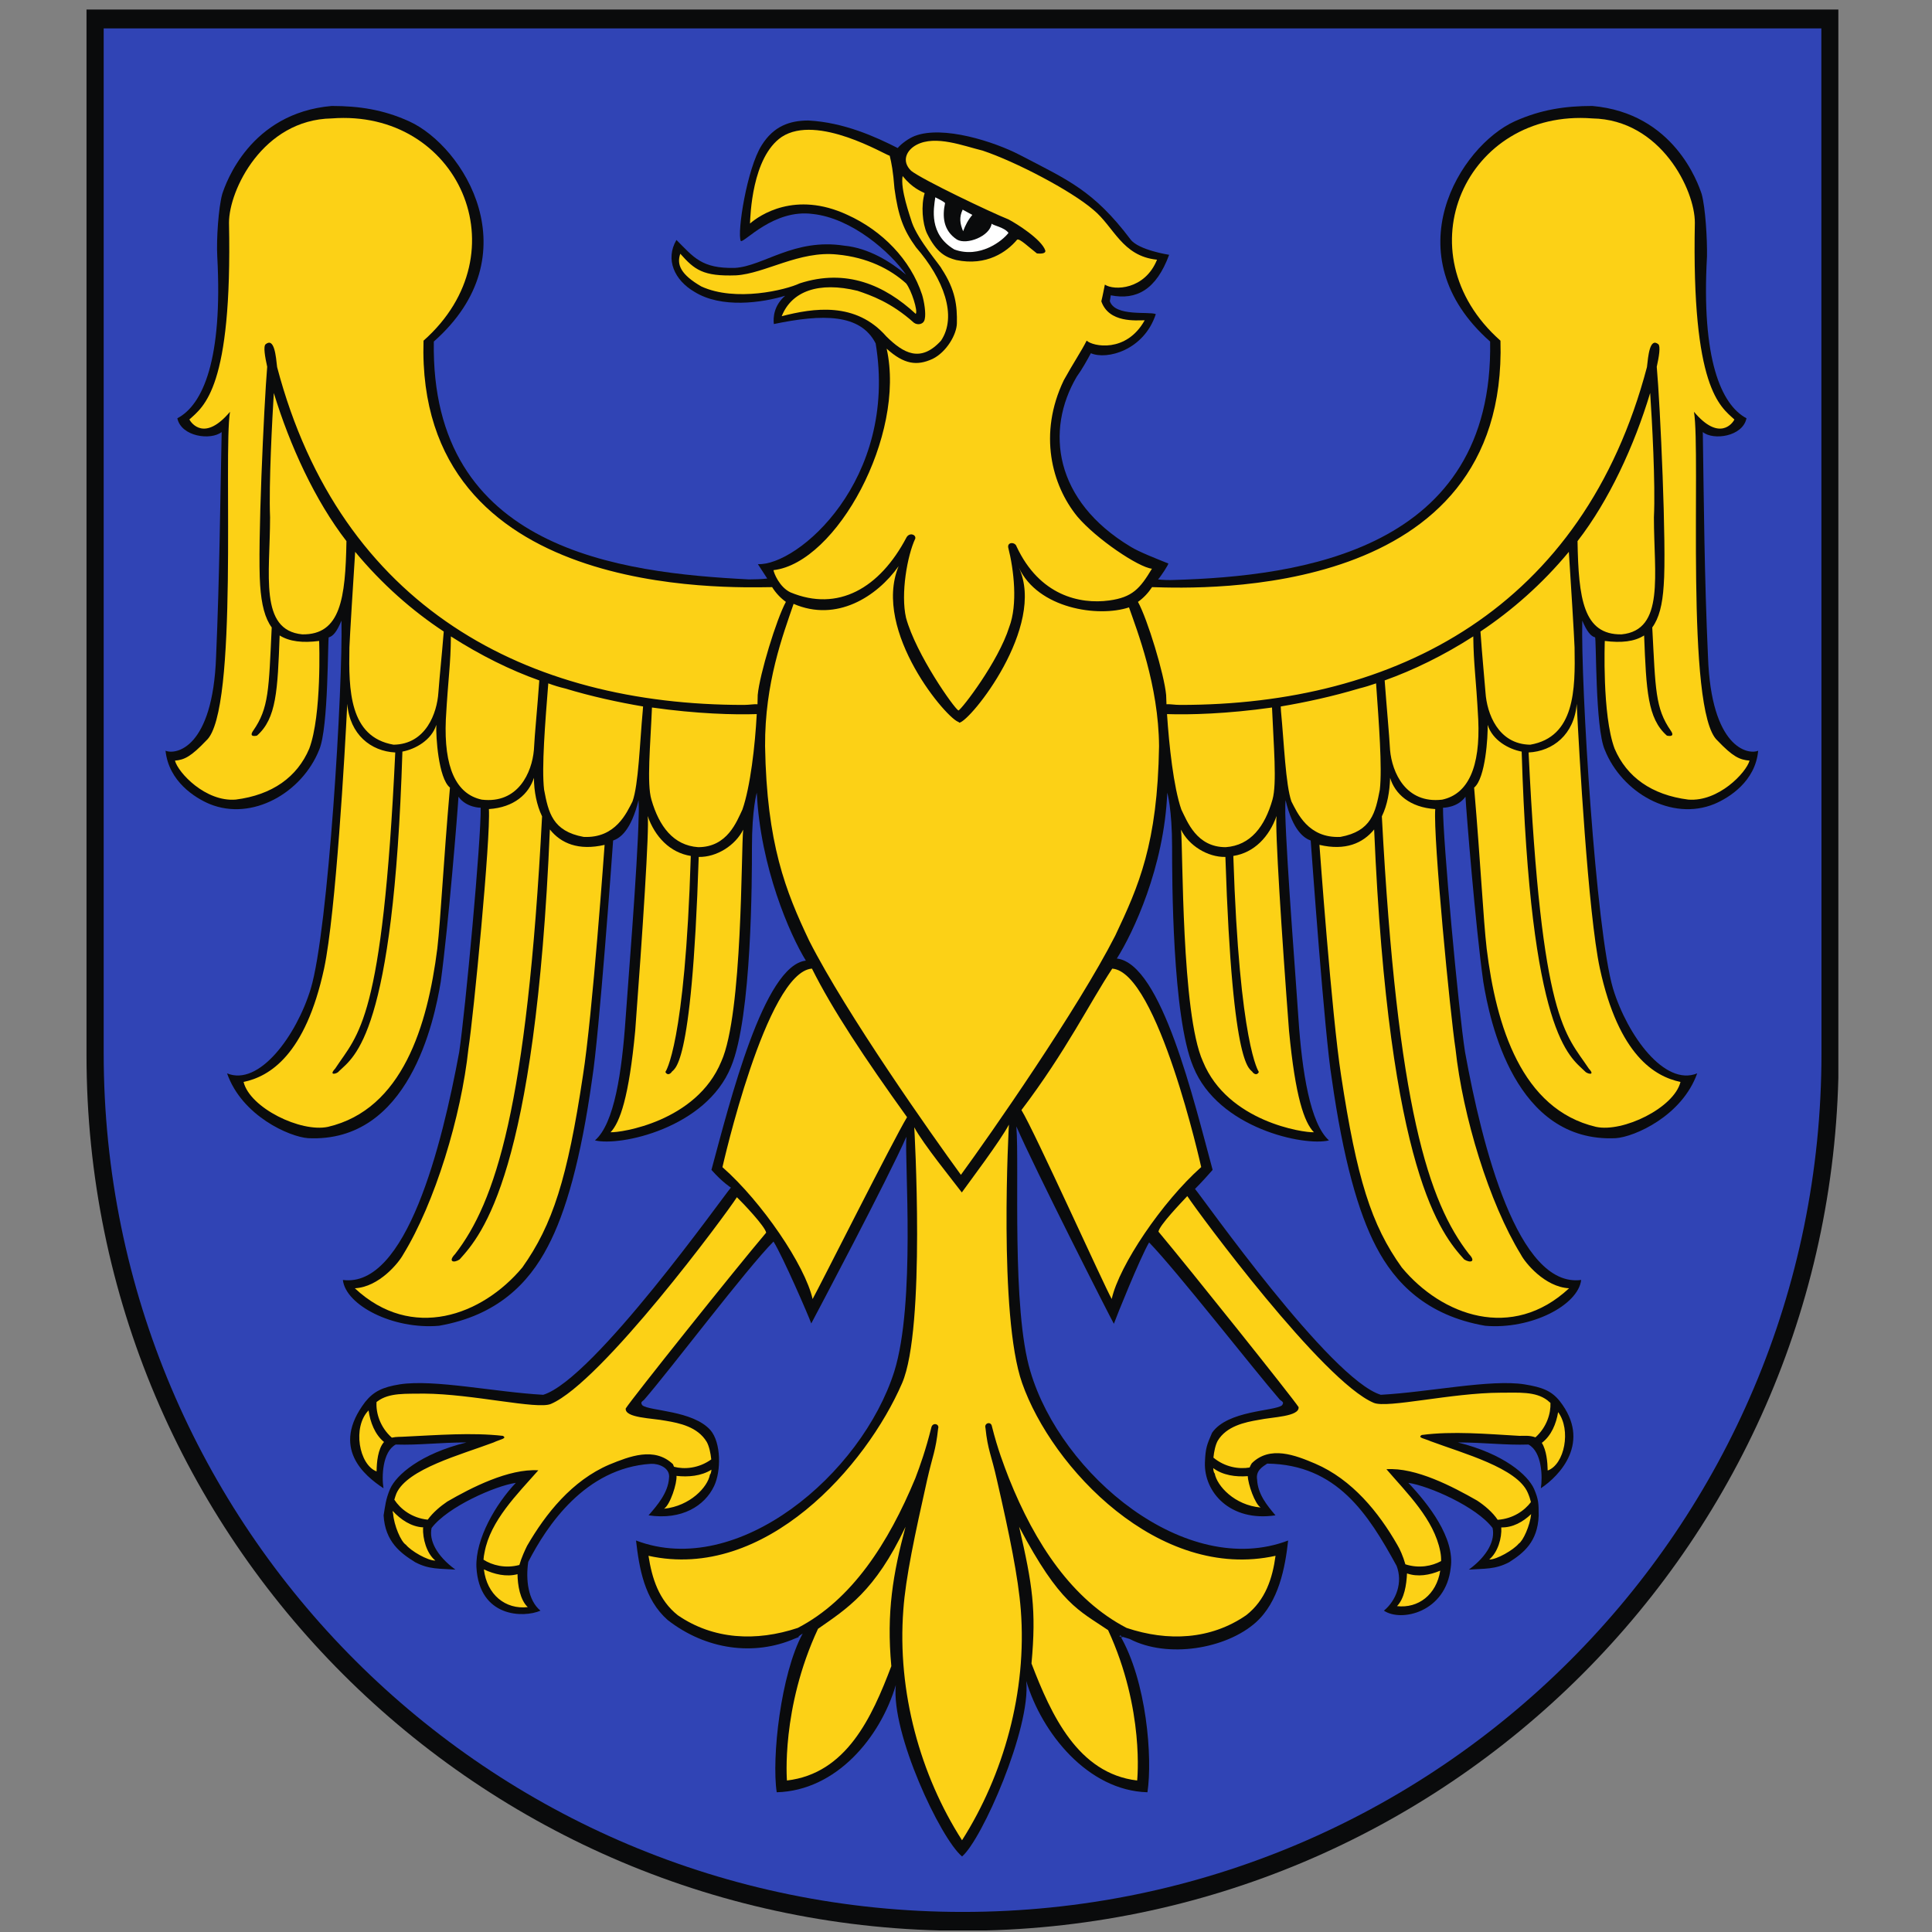 <?xml version="1.0" encoding="UTF-8" standalone="no"?>
<!DOCTYPE svg PUBLIC "-//W3C//DTD SVG 1.1//EN" "http://www.w3.org/Graphics/SVG/1.1/DTD/svg11.dtd">
<svg width="100%" height="100%" viewBox="0 0 151 151" version="1.1" xmlns="http://www.w3.org/2000/svg" xmlns:xlink="http://www.w3.org/1999/xlink" xml:space="preserve" xmlns:serif="http://www.serif.com/" style="fill-rule:evenodd;clip-rule:evenodd;stroke-linejoin:round;stroke-miterlimit:2;">
    <rect x="0" y="0" width="151" height="151" fill="#808080" stroke="none"/>
    <g transform="matrix(1,0,0,1,-2608,-2857)">
        <g id="slaskie" transform="matrix(0.139,0,0,0.139,2608.16,2857.75)">
            <rect x="0" y="0" width="1080" height="1080" style="fill:none;"/>
            <g id="slaskie.svg" transform="matrix(1.324,0,0,1.324,540,540)">
                <g transform="matrix(1,0,0,1,-372,-407.899)">
                    <clipPath id="_clip1">
                        <rect x="0" y="0" width="744" height="815.798"/>
                    </clipPath>
                    <g clip-path="url(#_clip1)">
                        <g id="Warstwa_x0020_1" transform="matrix(1.29,0,0,1.29,-107.811,-118.214)">
                            <path id="path10" d="M660.414,435.897C660.414,595.174 531.334,724.146 372.047,724.146C212.77,724.146 83.586,595.172 83.586,435.897L83.586,91.652L660.372,91.652L660.414,435.897L660.414,435.897Z" style="fill:rgb(10,11,12);fill-rule:nonzero;"/>
                            <path id="path12" d="M654.758,435.348C654.758,591.502 528.21,717.947 372.047,717.947C215.893,717.947 89.242,591.501 89.242,435.348L89.242,97.852L654.719,97.852L654.76,435.348L654.758,435.348Z" style="fill:rgb(48,68,181);fill-rule:nonzero;"/>
                            <path id="path14" d="M478.235,356.279C478.667,372.694 482.149,416.692 482.549,423.533C483.741,441.51 486.463,458.44 492.617,463.946C484.501,465.98 456.128,459.991 447.941,439.702C440.976,423.246 440.976,377.183 440.976,367.435C440.976,354.861 439.384,349.468 439.384,349.468C438.367,373.999 428.146,395.602 422.784,404.077C437.535,405.782 448.188,451.084 454.32,473.653C450.766,477.721 448.516,479.93 448.516,479.93C450.91,482.642 493.058,542.623 509.69,547.698C525.561,546.825 545.788,542.511 556.944,544.257C562.707,545.192 565.83,546.322 568.583,549.763C579.122,563.21 568.685,574.294 562.378,578.465C562.964,574.767 562.778,566.466 558.289,564.073C550.636,564.33 543.795,563.385 535.053,563.385C550.174,567.124 558.074,574.078 560.138,578.68C561.618,582.163 561.659,583.396 561.659,587.484C561.33,596.185 556.584,599.842 551.941,602.811C547.339,605.245 543.867,604.876 538.679,605.245C544.914,600.674 547.38,595.527 546.476,591.542C541.216,584.546 525.489,577.664 518.75,576.688C525.232,583.539 534.149,594.809 532.7,604.66C531.067,619.309 516.398,622.606 510.707,618.764C514.764,615.425 517.014,609.447 514.867,603.972C505.56,587.011 495.267,570.668 472.287,570.349C470.664,571.428 468.486,572.702 468.959,575.599C469.206,580.458 472.215,584.084 475.01,587.381C460.073,589.621 451.413,579.728 451.783,569.949C451.958,565.162 452.471,564.073 454.136,560.2C459.282,552.773 474.578,553.163 477.146,551.17C478.019,550.082 477.074,549.866 476.458,549.321C467.829,539.357 442.425,506.813 433.405,497.537C430.396,502.684 422.537,522.222 421.808,524.318C420.503,522.037 395.685,473.15 389.706,459.344C390.753,472.749 388.072,519.356 394.339,540.045C404.416,574.078 445.578,608.471 479.18,595.671C478.194,604.66 476.057,615.929 468.486,622.678C458.697,631.369 439.528,634.563 427.067,628.112C419.486,625.647 427.139,628.944 423.728,626.766C432.645,641.949 434.566,667.251 432.861,678.551C413.261,678.016 398.068,659.063 392.962,641.919C394.523,657.574 378.282,694.288 371.831,699.681C364.733,693.816 348.389,659.063 350.023,643.254C344.907,660.512 330.453,678.016 310.812,678.551C309.107,667.251 312.117,639.669 319.359,626.294C315.99,628.472 320.232,626.592 316.75,627.968C303.416,633.762 287.545,631.697 274.899,621.836C267.174,614.994 265.541,604.66 264.493,595.671C298.125,608.471 338.826,573.719 349.509,540.045C356.546,517.548 352.878,470.869 353.495,462.754C347.516,476.417 323.489,521.75 322.184,524.215C321.424,521.996 312.877,502.252 309.754,497.249C300.765,506.31 275.834,539.357 267.174,549.321C266.671,549.866 265.726,550.082 266.599,551.17C268.962,553.081 283.21,552.804 289.014,559.358C292.537,563.498 292.527,572.804 290.216,577.704C287.144,584.238 279.604,589.025 268.623,587.381C271.489,584.084 275.043,579.985 275.361,575.095C275.814,571.757 271.971,570.298 269.424,570.421C247.707,571.788 235.103,590.874 229.011,602.708C228.149,608.543 228.939,615.425 233.038,618.764C227.532,621.188 212.853,621.076 211.949,604.444C211.579,595.137 218.4,583.539 224.923,576.688C218.184,577.664 202.488,584.546 197.197,591.542C196.293,595.527 198.758,600.674 205.025,605.245C199.837,604.876 196.365,605.245 191.794,602.811C186.976,599.842 181.87,596.041 181.398,587.381C181.901,584.443 182.045,582.163 183.535,578.68C185.569,574.078 193.499,567.124 208.682,563.385C199.837,563.385 193.026,564.33 185.384,564.073C180.966,566.466 180.741,574.767 181.357,578.465C175.019,574.294 163.893,565.131 175.306,550.082C178.059,546.64 180.966,545.192 186.719,544.257C198.07,542.511 218.071,546.825 233.942,547.698C250.573,542.623 293.308,482.21 295.732,479.488C295.732,479.488 292.907,477.721 289.322,473.653C295.444,451.084 306.528,406.327 320.407,404.765C315.116,396.177 305.44,373.999 304.248,349.468C304.248,349.468 302.656,354.861 302.656,367.435C302.656,377.183 302.656,423.246 295.773,439.702C287.545,459.991 259.162,465.98 250.974,463.946C257.353,458.44 259.85,441.51 261.082,423.533C261.524,416.692 265.038,373.495 265.366,357.111C265.469,354.83 265.366,352.94 265.325,351.933C262.829,362.072 259.162,364.466 256.953,365.226C256.706,368.996 252.32,429.522 250.07,443.544C246.372,470.109 241.338,487.788 235.432,498.914C229.196,510.912 218.831,521.637 199.622,524.975C184.48,526.28 168.896,518.195 167.992,509.895C188.866,512.617 200.608,465.61 206.289,434.843C208.322,421.037 213.541,364.651 213.356,354.43C213.356,354.43 208.651,354.47 206.042,350.803C205.785,355.446 202.775,392.88 200.207,411.72C198.07,424.622 189.77,464.819 156.538,463.216C150.416,462.785 134.76,455.902 129.86,441.88C140.41,446.256 152.696,429.481 157.401,414.041C163.236,394.801 168.023,313.914 167.52,292.825C166.071,296.338 164.797,297.971 163.349,298.331C162.948,298.259 163.349,328.193 160.164,335.405C154.545,349.468 138.161,358.96 124.097,353.197C119.279,351.173 110.661,345.77 109.603,335.661C112.972,337.069 125.155,334.901 126.244,304.71C127.395,278.032 127.58,254.477 128.083,230.747C124.498,233.572 114.79,232.298 113.486,226.217C122.002,221.759 128.453,206.679 126.635,172.974C126.316,167.222 127.035,156.887 128.268,152.398C129.429,148.844 137.4,125.761 164.294,123.399C173.313,123.399 181.285,124.6 189.77,128.442C207.819,136.63 230.213,172.399 197.926,200.957C196.766,269.67 259.346,277.097 301.68,279.265C303.416,279.265 306.025,279.193 307.689,278.977L304.608,274.231C317.582,274.92 350.814,246.619 343.387,201.573C338.353,191.712 325.882,191.855 309.867,195.194C309.61,193.016 309.867,189.102 313.596,185.877C305.953,188.198 292.578,190.119 283.703,184.572C277.18,180.771 274.026,173.96 277.796,167.509C283.518,173.2 286.024,176.96 297.037,176.713C306.457,176.169 316.534,166.852 333.022,169.389C341.137,170.149 348.564,174.864 353.392,178.963C348.245,171.526 335.518,160.329 322.657,158.952C309.795,157.247 300.149,168.485 298.989,167.869C297.684,165.074 301.063,143.882 305.84,136.373C309.754,130.076 315.044,128.186 321.249,128.186C332.95,128.802 343.459,133.589 350.639,137.246C351.872,135.757 354.419,133.979 356.248,133.281C365.504,129.706 382.402,135.12 390.928,139.568C406.553,147.724 415.1,151.166 427.314,167.365C429.995,170.879 440.001,172.399 440.001,172.399C435.758,183.925 429.204,187.397 420.791,185.733C420.616,186.75 420.688,186.534 420.472,187.654C422.239,192.872 433.364,190.951 435.614,191.927C431.7,203.854 419.486,207.079 414.237,204.799C412.963,207.151 411.412,209.976 409.563,212.554C399.228,230.131 402.054,253.357 427.386,268.54C429.995,270.173 436.015,272.526 439.713,274.015C440.001,274.087 437.247,278.361 436.343,279.265C437.576,279.45 440.288,279.522 441.418,279.45C483.31,278.258 546.907,269.67 545.675,200.957C513.388,172.399 535.741,136.63 553.79,128.442C562.378,124.6 570.319,123.399 579.307,123.399C606.19,125.761 614.131,148.844 615.323,152.398C616.555,156.887 617.172,167.222 617.069,172.974C615.179,206.679 621.702,221.759 630.074,226.217C628.811,232.298 619.093,233.572 615.693,230.747C616.052,254.477 616.196,278.032 617.398,304.71C618.446,334.901 630.66,337.069 633.916,335.661C633.012,345.77 624.311,351.173 619.493,353.197C605.43,358.96 589.056,349.468 583.437,335.405C580.211,328.193 580.684,298.259 580.211,298.331C578.794,297.971 577.489,296.338 576.01,292.825C575.496,313.914 580.427,394.801 586.159,414.041C590.905,429.481 603.15,446.256 613.844,441.88C608.841,455.902 593.226,462.785 587.063,463.216C553.79,464.819 545.531,424.622 543.425,411.72C540.785,392.88 537.816,355.446 537.559,350.803C534.95,354.47 530.163,354.43 530.163,354.43C530.091,364.651 535.238,421.037 537.415,434.843C542.994,465.61 554.776,512.617 575.65,509.895C574.664,518.195 559.224,526.28 544.041,524.975C524.77,521.637 514.364,510.912 508.128,498.914C502.293,487.788 497.291,470.109 493.531,443.544C491.209,429.522 486.895,368.996 486.607,365.226C484.501,364.466 480.731,362.072 478.338,351.933C478.235,352.837 478.235,354.286 478.235,356.279Z" style="fill:rgb(10,11,12);fill-rule:nonzero;"/>
                            <path id="path16" d="M372.03,157.529C370.84,160.055 371.115,162.115 372.18,164.642C372.894,162.718 373.818,160.888 375.209,159.266L372.03,157.529ZM366.241,155.357C365.296,159.662 365.584,164.408 370.155,167.387C373.34,169.236 380.983,166.329 381.568,162.127C381.969,162.744 385.698,163.288 387.115,165.178C385.153,167.818 377.654,173.694 369.282,170.643C360.838,165.61 362.471,157.268 363.016,153.467C363.951,153.971 365.512,154.659 366.241,155.357Z" style="fill:white;"/>
                            <path id="path18" d="M169.162,266.661C168.834,285.511 167.241,297.541 154.627,297.356C140.348,295.979 144.015,277.643 144.015,258.833C143.573,247.78 144.734,226.475 145.248,217.887C150.569,235.319 158.869,253.358 169.162,266.661ZM370.906,326.448C374.604,325.944 399.607,294.736 390.516,275.352C396.813,288.901 416.639,291.839 426.789,288.47C429.429,296.082 436.537,314.09 436.681,334.173C436.178,366.316 429.973,380.225 422.258,396.538C409.973,420.668 380.983,462.272 371.45,475.287C361.958,462.272 333.801,422.414 321.515,398.243C313.759,381.93 307.524,366.316 306.979,334.173C306.866,313.258 312.886,297.53 316.369,287.309C330.504,293.432 343.766,284.987 350.936,274.92C342.132,296.411 367.28,325.8 370.834,326.232C370.474,326.232 370.721,326.232 370.906,326.448ZM353.216,591.152C349.087,606.623 346.909,619.309 348.542,637.03C342.163,653.846 333.791,672.367 314.18,674.679C314.18,674.679 312.188,650.949 324.402,624.744C333.822,618.149 343.139,612.499 353.216,591.152ZM353.72,456.304C339.841,436.991 329.107,420.832 322.409,407.386C307.37,408.546 292.947,472.76 292.947,472.76C305.952,484.214 320.128,505.088 322.624,516.172C324.946,512.043 349.292,463.587 353.72,456.304ZM390.619,591.152C395.005,610.249 396.31,618.477 394.687,636.157C401.138,653.014 409.973,672.367 429.47,674.679C429.47,674.679 432.007,651.38 419.906,625.175C410.373,618.693 404.035,616.659 390.619,591.152ZM391.379,453.962C406.059,434.608 413.886,418.552 421.272,407.396C436.281,408.516 450.559,472.73 450.559,472.73C437.688,484.183 423.563,505.099 421.098,516.152C418.704,512.053 395.766,461.101 391.379,453.962ZM371.748,481.081C374.1,477.784 384.425,464.121 387.249,458.759C387.249,458.759 383.736,521.525 391.605,543.847C401.385,571.716 436.609,609.191 475.029,600.706C474.043,608.061 471.731,615.313 465.352,620.275C453.682,628.318 439.619,629.007 425.998,624.446C408.165,615.2 395.878,596.792 387.249,575.158C385.585,570.843 383.562,565.666 381.671,558.126C381.384,556.277 379.032,557.006 379.535,558.598C380.295,565.984 381.456,567.402 383.305,575.733C387.435,593.679 390.331,607.814 391.163,618.467C393.269,645.494 385.441,672.932 371.82,694.351C358.086,672.932 350.432,645.494 352.497,618.467C353.258,607.814 356.308,593.679 360.325,575.733C362.215,567.402 363.119,566.354 363.951,558.814C364.496,557.253 362.071,556.636 361.701,558.526C359.822,565.984 358.086,570.843 356.452,575.158C347.566,596.576 335.537,615.2 317.745,624.446C304.052,629.007 289.947,628.318 278.247,620.275C271.981,615.313 269.731,608.061 268.601,600.706C307.02,609.191 340.355,571.028 352.097,543.847C359.924,525.695 356.093,459.622 356.093,459.622C358.846,464.922 369.283,477.784 371.748,481.081ZM194.381,591.553C194.238,594.963 195.511,599.925 198.439,602.277C195.902,602.319 190.396,599.124 188.732,597.059C187.098,596.083 184.818,590.68 184.53,586.879C184.438,586.639 184.386,586.316 184.372,585.923C187.031,588.807 190.519,591.166 194.465,591.348C194.436,591.416 194.408,591.484 194.381,591.553ZM184.929,582.231C185.111,581.576 185.336,580.883 185.608,580.171C189.204,572.097 206.883,567.412 217.577,563.396C219.683,562.379 222.22,562.091 220.659,561.218C210.396,560.057 199.097,560.971 188.403,561.474C187.116,561.583 185.667,561.447 184.102,561.809C180.154,558.323 178.832,553.544 179.067,550.073C179.169,549.998 179.273,549.922 179.383,549.846C183.256,546.939 188.732,547.411 194.741,547.309C210.725,547.411 231.969,552.63 236.458,550.709C253.202,543.61 294.221,488.128 297.703,482.653C299.768,484.646 306.979,492.258 307.339,494.323C297.159,506.321 263.126,548.973 261.102,552.199C260.773,555.352 269.721,555.352 274.323,556.256C278.822,557.016 284.801,558.249 287.77,563.211C288.55,564.598 289.05,566.865 289.262,568.967C285.111,571.978 280.291,572.293 276.996,571.391C276.837,571.018 276.702,570.715 276.644,570.535C270.491,564.731 262.365,567.957 255.698,570.679C243.413,575.939 234.753,586.838 228.63,597.419C227.985,598.717 226.819,601.194 226.087,603.72C221.443,604.971 217.113,603.803 214.282,601.984C214.33,601.244 214.441,600.4 214.639,599.524C216.56,589.128 225.364,580.458 232.328,572.559C222.58,571.943 210.222,578.291 202.353,582.852C200.086,584.386 197.623,586.454 195.92,588.81C190.68,588.286 186.865,585.236 184.929,582.231ZM181.527,563.232C179.508,565.541 179.121,569.869 179.085,572.929C173.281,570.718 171.088,558.291 176.443,552.841C176.994,556.718 178.494,560.724 181.527,563.232ZM225.477,606.753C225.525,610.364 226.289,615.16 228.846,617.604C221.521,618.425 215.406,613.538 214.407,605.174C217.823,606.796 221.821,607.739 225.477,606.753ZM289.325,572.353C289.248,573.185 289.083,573.783 288.828,573.976C288.098,578.075 282.336,584.3 273.717,585.214C275.757,583.885 278.037,576.8 277.814,574.392C281.658,574.832 286,574.459 289.325,572.353ZM164.313,127.498C205.877,124.314 227.326,171.64 194.536,200.67C191.957,285.83 294.847,281.947 309.301,281.803C310.503,283.724 312.023,285.357 313.831,286.662C310.749,292.281 305.171,310.505 304.555,317.326L304.483,320.366C303.507,320.253 301.802,320.582 300.025,320.582C228.846,320.654 167.241,288.624 146.336,209.361C145.936,205.775 145.432,199.54 142.566,201.831C141.734,202.519 142.351,205.991 143.07,209.258C142.022,221.616 139.844,268.798 140.748,281.187C141.19,287.638 142.351,292.065 144.559,295.075C143.583,315.549 143.655,321.63 138.437,329.098C136.803,331.45 139.7,330.69 139.7,330.69C146.121,325.081 146.511,315.764 147.168,297.715C150.466,299.749 154.709,300.212 160.174,299.523C160.174,299.523 161.088,323.88 156.917,334.974C152.962,344.322 144.744,350.229 132.705,351.749C122.781,352.55 113.752,342.905 112.704,338.919C115.817,338.662 117.994,337.583 123.028,332.293C133.763,322.76 128.575,237.672 130.825,224.081C122.484,233.974 118.107,227.841 117.45,226.619C122.196,222.263 131.616,216.397 130.496,161.85C130.465,151.166 141.621,127.899 164.313,127.498ZM574.448,266.661C574.777,285.511 576.328,297.541 588.943,297.356C603.253,295.979 599.596,277.643 599.596,258.833C600.14,247.78 598.949,226.475 598.363,217.887C593.114,235.319 584.773,253.358 574.448,266.661ZM542.49,296.421C543.137,305.368 543.579,309.508 544.155,316.535C544.596,323.273 548.253,333.536 558.875,333.68C573.586,331.142 573.729,315.559 573.473,301.639C573.37,298.414 572.209,279.533 571.593,270.185C562.789,280.837 552.742,289.569 542.49,296.421ZM510.954,312.518C511.611,321.435 512.443,330.095 512.731,335.426C513.388,342.822 517.918,353.187 529.876,351.77C538.392,349.962 542.49,341.117 541.761,325.349C541.001,311.039 540.241,307.557 540.128,298.024C530.379,304.3 520.384,309.149 510.954,312.518ZM476.746,321.096L476.818,322.616C477.835,333.094 478.338,346.829 480.259,352.366C482.149,355.992 485.734,364.549 496.387,364.035C506.639,362.155 507.913,355.992 509.361,348.493C510.193,341.209 509.032,326.314 508.128,313.484C506.166,314.172 504.4,314.716 502.623,315.148C493.665,317.829 484.902,319.719 476.746,321.096ZM439.302,323.602C439.99,333.936 441.439,347.558 444.017,355.026C445.969,358.94 449.01,367.415 458.615,367.415C466.843,366.84 471.517,360.573 474.023,351.759C475.544,346.438 474.383,333.793 473.869,321.435C459.087,323.53 446.698,323.859 439.302,323.602ZM579.297,127.498C537.806,124.314 516.275,171.64 549.075,200.67C551.612,285.83 451.413,282.348 434.382,281.803C433.108,283.724 431.587,285.357 429.738,286.662C432.851,292.281 438.398,310.505 439.014,317.326L439.128,320.366C440.175,320.253 441.737,320.582 443.586,320.582C514.754,320.654 576.4,288.624 597.305,209.361C597.706,205.775 598.219,199.54 601.044,201.831C601.835,202.519 601.26,205.991 600.531,209.258C601.661,221.616 603.797,268.798 602.822,281.187C602.421,287.638 601.26,292.065 599.051,295.075C600.14,315.549 599.996,321.63 605.174,329.098C606.807,331.45 603.869,330.69 603.869,330.69C597.49,325.081 597.089,315.764 596.37,297.715C593.176,299.749 588.943,300.212 583.427,299.523C583.427,299.523 582.492,323.88 586.652,334.974C590.638,344.322 598.866,350.229 610.896,351.749C620.829,352.55 629.962,342.905 631.081,338.919C627.784,338.662 625.544,337.583 620.5,332.293C609.848,322.76 615.066,237.672 612.786,224.081C621.086,233.974 625.544,227.841 626.089,226.619C621.374,222.263 611.985,216.397 613.073,161.85C613.145,151.166 601.907,127.899 579.297,127.498ZM574.181,320.223C573.38,330.331 566.312,335.847 558.341,336.237C562.584,425.208 570.483,428.691 578.167,440.32C580.52,442.826 577.479,442.025 576.863,441.193C571.891,436.303 558.885,429.482 556.061,335.95C551.787,335.159 546.456,332.221 544.863,327.146C544.966,330.875 544.175,344.753 540.405,347.805C542.573,373.096 543.415,391.001 544.535,400.78C547.647,426.256 556.019,453.725 580.52,459.488C589.364,461.409 606.211,453.263 608.348,444.706C599.904,442.929 588.018,435.974 581.793,407.303C577.91,389.08 574.942,335.847 574.181,320.223ZM489.484,366.655C489.484,366.655 493.542,422.897 496.623,442.651C501.77,476.428 506.516,491.754 516.593,505.777C529.742,521.648 552.907,530.133 571.675,512.628C563.631,512.228 557.108,504.112 555.804,501.534C545.367,484.543 536.666,456.057 534.272,433.766C532.608,423.082 526.886,364.261 527.605,354.872C519.161,354.328 514.343,349.839 512.751,344.589C512.607,349.078 511.847,353.567 510.029,357.266C515.104,453.191 525.428,484.286 538.7,501.359C541.165,503.927 539.131,504.4 537.138,503.136C529.783,494.98 512.31,474.794 507.492,361.58C503.763,366.151 498.031,368.647 489.484,366.655ZM475.369,357.152C472.945,363.963 468.055,369.213 461.131,370.302C463.124,432.707 469.534,441.408 469.534,441.408C469.534,441.408 468.959,442.929 467.583,441.624C466.853,439.919 460.875,443.329 458.522,370.63C452.646,370.743 446.452,366.86 443.914,361.642C444.603,367.877 443.986,422.199 451.126,437.967C459.282,457.855 484.327,461.45 487.655,461.265C484.502,458.04 481.564,449.781 479.468,427.849C477.075,396.466 474.794,360.881 475.369,357.152ZM549.347,591.355C549.576,594.85 548.199,599.57 545.387,601.918C547.781,602.02 553.39,598.764 555.095,596.699C556.526,595.792 558.79,590.809 559.184,586.976C556.494,589.54 553.112,591.457 549.347,591.355ZM559.108,583.022C558.889,582.085 558.547,581.04 558.074,579.955C554.622,571.799 536.902,567.011 526.106,562.995C524.113,562.091 521.617,561.834 523.168,560.93C533.317,559.584 544.586,560.602 555.352,561.218C556.913,561.218 558.658,561.011 560.6,561.709C564.349,558.332 565.679,553.785 565.54,550.376C565.233,550.087 564.882,549.787 564.484,549.476C560.57,546.538 555.136,547.011 549.085,547.011C532.958,547.052 511.827,552.229 507.368,550.349C490.593,543.313 449.606,487.799 445.979,482.283C444.028,484.389 436.744,491.929 436.487,493.994C446.565,506.023 480.588,548.603 482.622,551.757C482.909,554.91 474.065,554.982 469.462,555.958C464.973,556.718 458.882,557.992 455.985,562.851C455.242,564.209 454.781,566.361 454.58,568.388C458.455,571.579 463.061,572.234 466.491,571.636C466.756,571.004 467.047,570.474 467.213,570.237C473.202,564.33 481.492,567.556 488.056,570.35C500.301,575.599 509.032,586.478 515.094,597.059C515.907,598.373 517.069,600.935 517.769,603.503C522.281,604.961 526.559,604.077 529.535,602.443C529.568,601.58 529.507,600.497 529.259,599.268C527.195,588.687 518.391,580.171 511.539,572.199C521.247,571.542 533.461,577.993 541.401,582.523C543.821,584.107 546.512,586.374 548.159,588.851C553.194,588.513 556.972,585.85 559.108,583.022ZM562.695,563.523C564.239,565.964 564.57,569.857 564.628,572.631C570.191,570.604 572.399,559.266 568.061,553.405C567.422,557.256 565.823,561.157 562.695,563.523ZM518.312,606.504C518.144,610.242 517.44,614.776 515.022,617.275C521.996,618.072 528.003,613.522 529.25,605.593C525.794,607.059 521.855,607.759 518.312,606.504ZM454.509,571.828C454.582,572.755 454.75,573.418 455.009,573.607C455.769,577.705 461.532,584.044 470.12,584.804C468.22,583.623 465.979,577.127 465.894,574.477C461.975,574.789 457.673,574.215 454.509,571.828ZM356.577,191.845C346.397,182.414 333.751,176.805 318.383,181.798C313.822,183.976 297.263,188.003 285.984,182.815C279.286,178.942 277.796,175.676 279.07,172.049C283.744,177.309 286.528,179.559 297.479,179.158C306.97,178.573 318.281,170.971 330.741,172.306C340.675,173.251 348.215,177.124 353.392,181.798C355.17,184.017 357.378,191.013 356.577,191.845ZM348.009,139.783C348.595,142.105 349.14,144.93 349.571,150.549C350.804,159.681 352.581,164.314 356.669,169.933C365.802,180.411 370.301,192.615 364.898,200.669C358.159,208.055 352.509,204.798 346.921,199.292C336.812,187.725 322.893,189.934 312.456,192.615C315.723,184.356 324.67,181.13 337.429,184.253C341.774,185.733 348.41,187.982 355.981,194.762C357.183,195.666 359.207,195.337 359.535,193.601C360.008,191.711 359.35,187.725 358.662,185.517C354.861,173.96 345.544,164.427 334.059,159.239C316.842,151.237 305.101,159.424 302.019,162.105C302.132,159.753 302.605,140.287 312.456,133.589C324.167,125.905 346.561,139.526 348.009,139.783ZM415.028,157.565C421.839,163.143 424.489,172.851 436.015,174.011C431.988,183.976 421.839,184.233 418.839,182.209C418.541,183.544 418.254,185.363 417.678,187.715C420.175,194.926 429.235,193.951 431.957,193.951C425.896,204.85 414.812,202.569 412.85,200.648C411.258,203.874 408.361,208.188 405.32,213.694C396.876,231.312 401.335,248.231 409.779,258.565C416.004,265.92 429.923,275.299 434.34,275.741C430.428,282.253 427.947,285.159 420.247,286.201C410.608,287.506 397.306,284.582 389.768,268.417C389.336,266.937 386.758,266.855 387.015,268.704C388.905,276.142 390.209,287.513 387.343,294.982C383.789,306.323 371.76,321.978 370.64,322.42C369.264,321.762 356.679,303.97 353.382,291.9C351.574,284 353.783,271.427 356.433,265.807C356.679,264.472 354.584,263.743 353.567,265.376C344.722,282.223 330.957,290.02 315.333,283.528C311.675,281.792 309.857,277.118 309.754,276.214C330.515,273.82 353.382,231.815 347.003,203.299C352.766,208.517 357.008,209.02 362.124,206.668C366.654,204.459 370.054,198.697 370.126,194.926C370.239,189.348 369.726,184.017 365.093,176.991C364.805,176.076 357.368,167.601 355.344,161.797C354.656,159.558 351.461,150.744 352.262,146.471C355.488,150.456 358.282,151.443 359.515,152.09C358.282,156.147 358.785,162.023 360.234,165.249C363.459,171.844 366.572,173.251 369.911,174.124C379.916,176.189 386.583,171.443 389.953,167.416C390.713,166.872 393.866,169.954 396.476,171.947C397.564,172.06 399.486,172.091 399.229,170.971C397.965,167.273 389.768,162.126 387.128,160.75C381.395,158.469 358.785,147.703 355.056,144.734C351.801,141.568 353.505,137.95 356.86,136.184C363.112,132.889 372.355,136.581 378.612,138.098C389.367,141.694 407.601,151.186 415.028,157.565ZM201.194,296.42C200.474,305.367 199.961,309.507 199.427,316.534C198.985,323.272 195.328,333.535 184.675,333.679C170.037,331.141 169.883,315.558 170.139,301.638C170.253,298.413 171.413,279.532 172.03,270.184C180.864,280.836 190.798,289.568 201.194,296.42ZM232.648,312.517C232.032,321.434 231.128,330.093 230.871,335.425C230.224,342.821 225.694,353.186 213.736,351.769C205.22,349.96 201.194,341.116 201.882,325.348C202.683,311.038 203.474,307.555 203.546,298.022C213.336,304.299 223.156,309.147 232.648,312.517ZM266.815,321.095L266.702,322.615C265.726,333.093 265.325,346.827 263.332,352.364C261.452,355.991 257.826,364.548 247.245,364.034C236.983,362.154 235.648,355.991 234.23,348.492C233.367,341.208 234.6,326.313 235.607,313.482C237.456,314.171 239.233,314.715 241.082,315.147C249.927,317.828 258.73,319.718 266.815,321.095ZM304.238,323.601C303.694,333.935 302.132,347.557 299.523,355.025C297.643,358.939 294.602,367.414 284.956,367.414C276.8,366.838 272.095,360.572 269.558,351.758C267.996,346.437 269.229,333.791 269.743,321.434C284.525,323.529 296.914,323.858 304.238,323.601ZM169.431,320.221C170.263,330.33 177.217,335.846 185.23,336.236C181.059,425.207 173.057,428.69 165.445,440.319C163.092,442.825 166.164,442.024 166.678,441.192C171.752,436.302 184.686,429.481 187.582,335.949C191.794,335.158 197.156,332.22 198.749,327.145C198.564,330.874 199.437,344.752 203.238,347.803C201.029,373.095 200.197,391 199.077,400.779C195.852,426.255 187.582,453.724 163.092,459.487C154.135,461.408 137.39,453.262 135.295,444.705C143.77,442.928 155.624,435.973 161.818,407.302C165.661,389.079 168.67,335.846 169.431,320.221ZM254.149,366.654C254.149,366.654 250.153,422.896 247.009,442.65C241.935,476.427 237.035,491.753 227.07,505.776C213.808,521.647 190.685,530.132 171.917,512.627C179.96,512.227 186.452,504.111 187.829,501.533C198.266,484.542 206.956,456.056 209.319,433.764C210.983,423.081 216.674,364.26 216.058,354.871C224.43,354.327 229.207,349.837 230.881,344.588C230.912,349.077 231.785,353.566 233.563,357.264C228.591,453.19 218.154,484.285 204.933,501.358C202.467,503.926 204.532,504.399 206.412,503.135C213.808,494.979 231.385,474.793 236.131,361.579C239.757,366.15 245.551,368.646 254.149,366.654ZM268.325,357.151C270.708,363.962 275.639,369.211 282.522,370.301C280.642,432.706 274.16,441.407 274.16,441.407C274.16,441.407 274.776,442.928 276.081,441.623C276.8,439.918 282.82,443.328 285.131,370.629C291.038,370.742 297.17,366.859 299.78,361.641C299.05,367.876 299.667,422.198 292.568,437.966C284.371,457.854 259.295,461.449 256.111,461.264C259.193,458.039 262.161,449.78 264.226,427.848C266.579,396.465 268.941,360.88 268.325,357.151Z" style="fill:rgb(252,209,22);fill-rule:nonzero;"/>
                        </g>
                    </g>
                </g>
            </g>
        </g>
    </g>
</svg>
